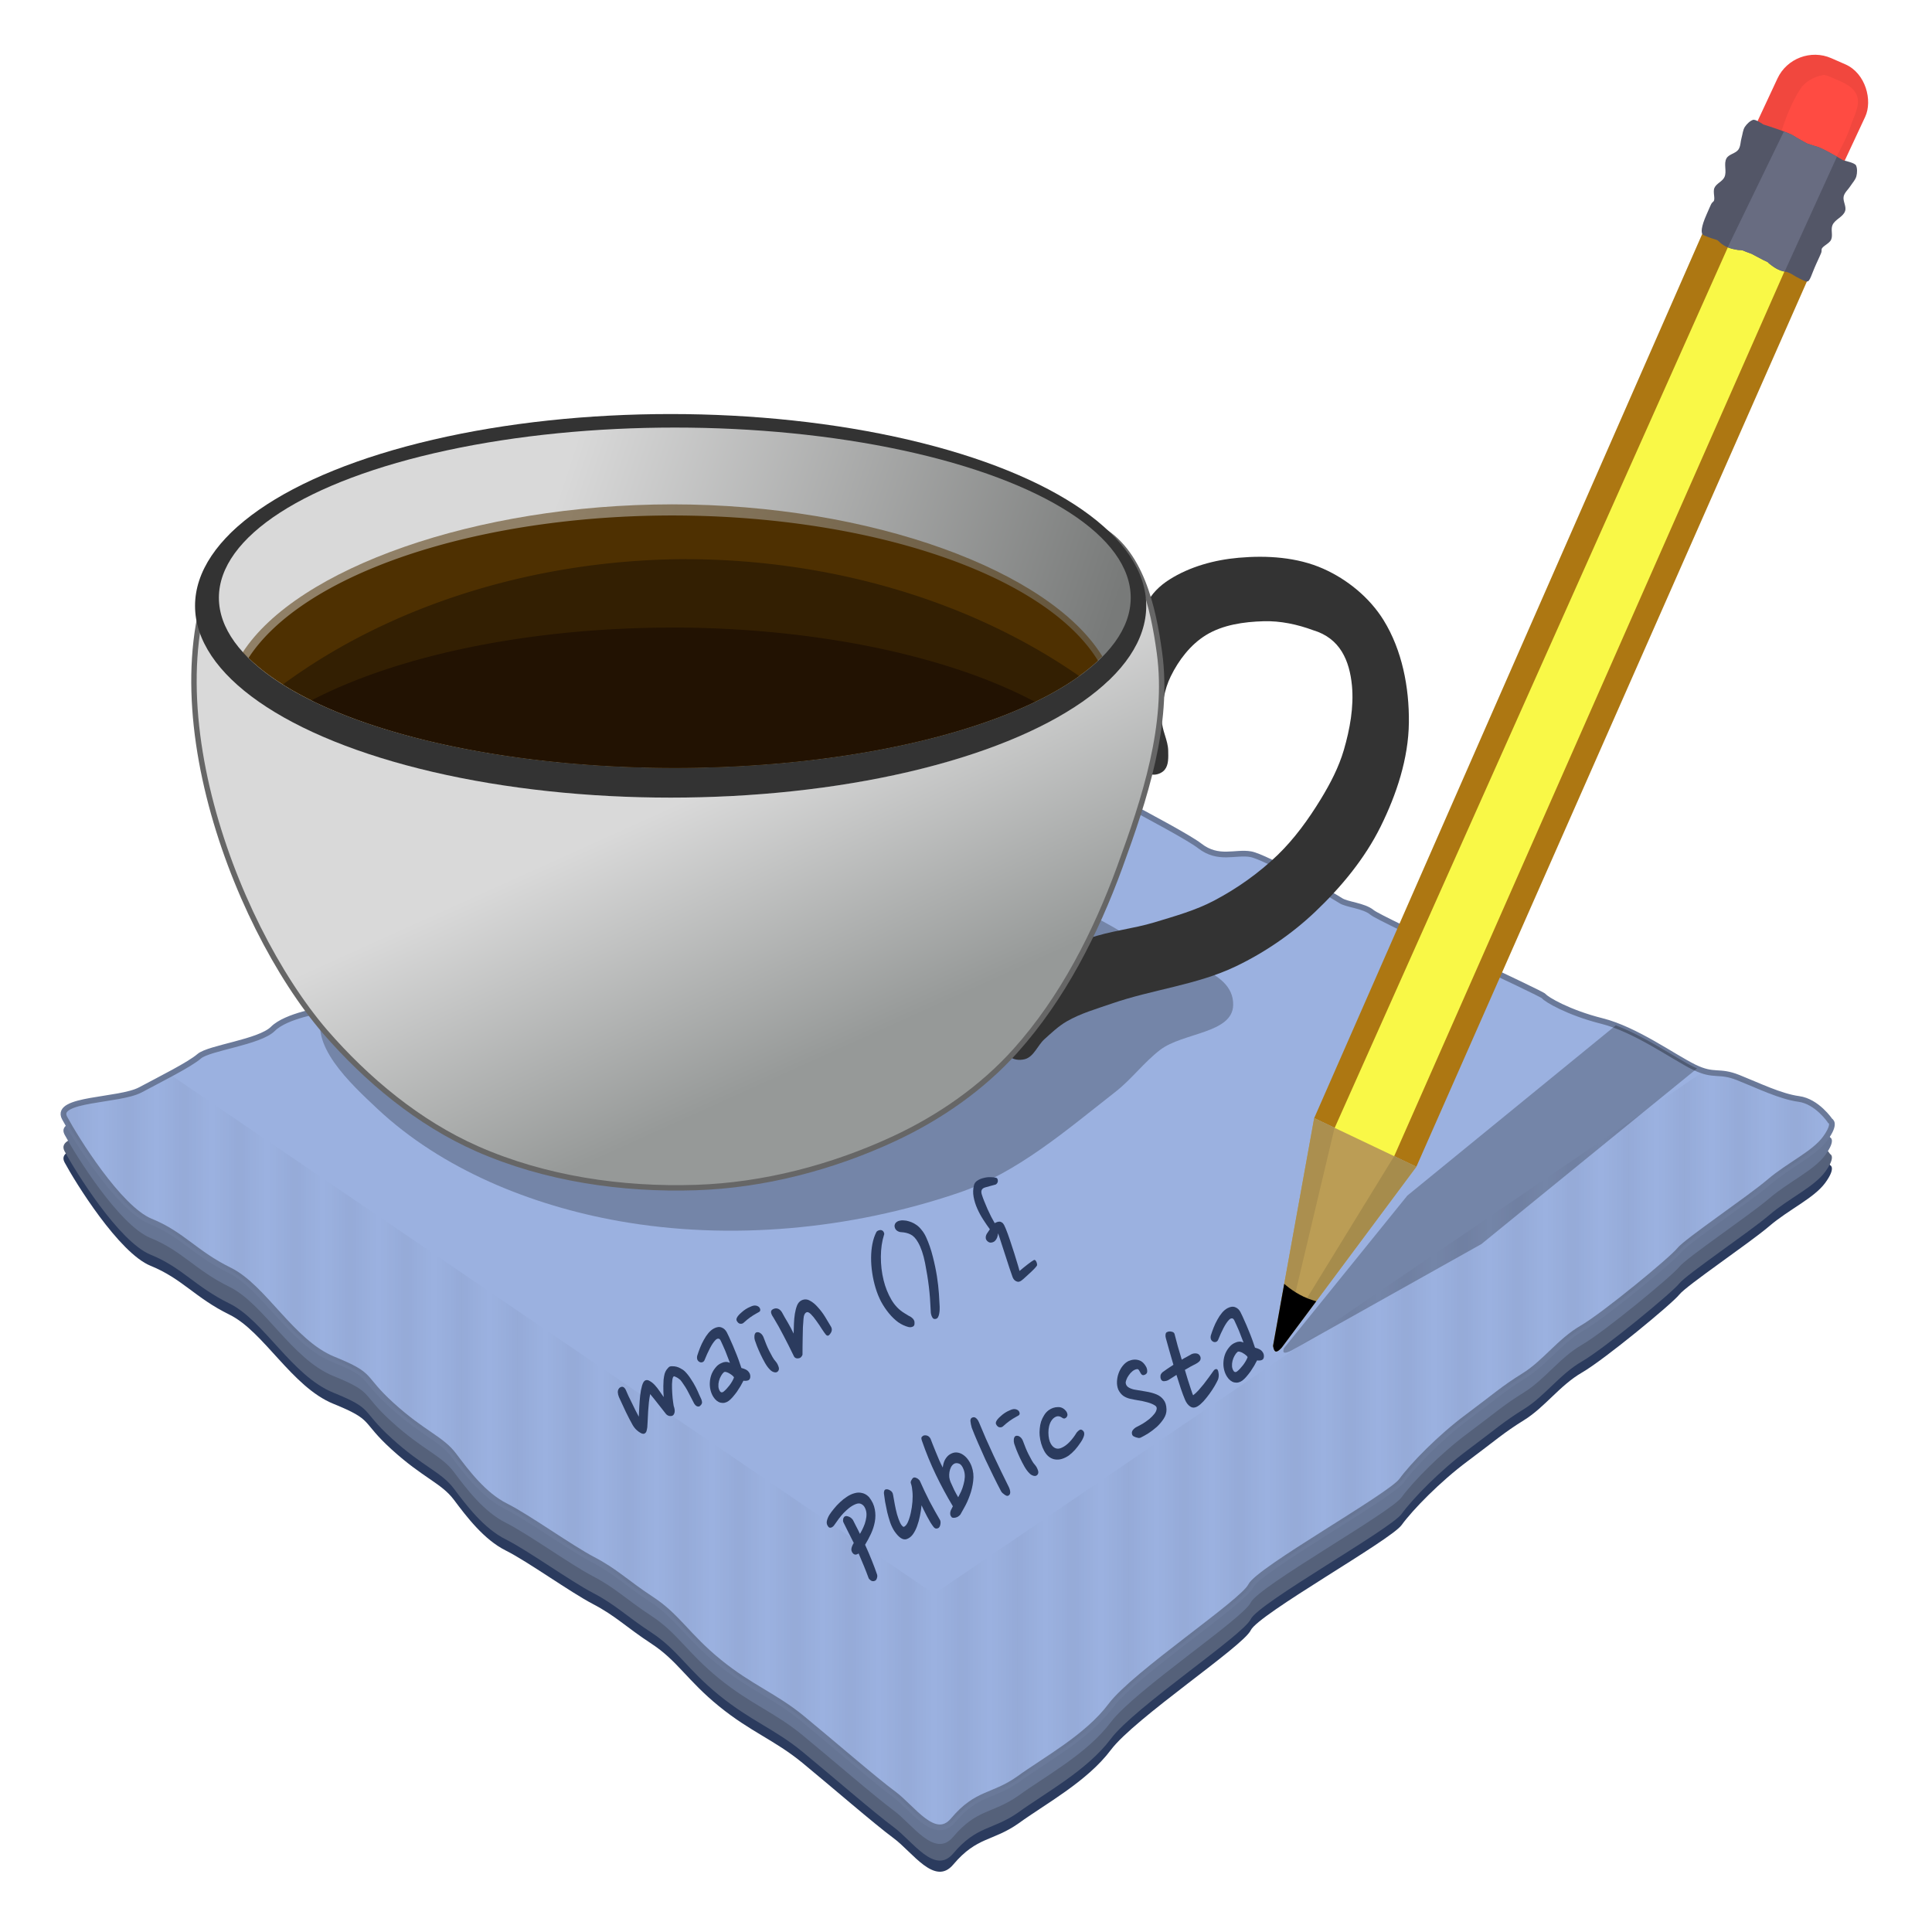 <?xml version="1.0" encoding="UTF-8" standalone="no"?>
<!-- Created with Inkscape (http://www.inkscape.org/) -->

<svg
   xmlns:dc="http://purl.org/dc/elements/1.1/"
   xmlns:cc="http://creativecommons.org/ns#"
   xmlns:rdf="http://www.w3.org/1999/02/22-rdf-syntax-ns#"
   xmlns:svg="http://www.w3.org/2000/svg"
   xmlns="http://www.w3.org/2000/svg"
   xmlns:xlink="http://www.w3.org/1999/xlink"
   xmlns:sodipodi="http://sodipodi.sourceforge.net/DTD/sodipodi-0.dtd"
   xmlns:inkscape="http://www.inkscape.org/namespaces/inkscape"
   width="128"
   height="128"
   viewBox="0 0 33.867 33.867"
   version="1.1"
   id="svg8"
   inkscape:version="0.92.3 (2405546, 2018-03-11)"
   sodipodi:docname="java.svg">
  <defs
     id="defs2">
    <pattern
       inkscape:collect="always"
       xlink:href="#Strips1_1"
       id="pattern903"
       patternTransform="matrix(0.487,0,0,0.487,33.173,255.31)" />
    <pattern
       inkscape:isstock="true"
       inkscape:stockid="Stripes 1:1"
       id="Strips1_1"
       patternTransform="translate(0,0) scale(10,10)"
       height="1"
       width="2"
       patternUnits="userSpaceOnUse"
       inkscape:collect="always">
      <rect
         id="rect1755"
         height="2"
         width="1"
         y="-0.5"
         x="0"
         style="fill:black;stroke:none" />
    </pattern>
    <linearGradient
       id="linearGradient897"
       inkscape:collect="always">
      <stop
         id="stop893"
         offset="0"
         style="stop-color:#d9d9d9;stop-opacity:1" />
      <stop
         id="stop895"
         offset="1"
         style="stop-color:#969998;stop-opacity:1" />
    </linearGradient>
    <linearGradient
       inkscape:collect="always"
       id="linearGradient846">
      <stop
         style="stop-color:#d9d9d9;stop-opacity:1"
         offset="0"
         id="stop842" />
      <stop
         style="stop-color:#787a79;stop-opacity:1"
         offset="1"
         id="stop844" />
    </linearGradient>
    <linearGradient
       inkscape:collect="always"
       xlink:href="#linearGradient897"
       id="linearGradient848"
       x1="-133.269"
       y1="126.925"
       x2="-121.781"
       y2="152.326"
       gradientUnits="userSpaceOnUse"
       gradientTransform="matrix(0.184,0,0,0.184,33.173,255.31)" />
    <linearGradient
       inkscape:collect="always"
       xlink:href="#linearGradient846"
       id="linearGradient856"
       x1="-126.829"
       y1="88.591"
       x2="-75.684"
       y2="105.446"
       gradientUnits="userSpaceOnUse"
       gradientTransform="matrix(0.184,0,0,0.184,33.173,255.31)" />
  </defs>
  <sodipodi:namedview
     id="base"
     pagecolor="#ffffff"
     bordercolor="#666666"
     borderopacity="1.0"
     inkscape:pageopacity="0.0"
     inkscape:pageshadow="2"
     inkscape:zoom="4.7796"
     inkscape:cx="56.184523"
     inkscape:cy="59.827107"
     inkscape:document-units="mm"
     inkscape:current-layer="layer1"
     showgrid="false"
     inkscape:window-width="1600"
     inkscape:window-height="837"
     inkscape:window-x="0"
     inkscape:window-y="30"
     inkscape:window-maximized="1"
     showguides="false"
     units="px" />
  <g
     inkscape:label="Layer 1"
     inkscape:groupmode="layer"
     id="layer1"
     transform="translate(0,-263.133)">
    <g
       id="g953"
       transform="translate(0.001)">
      <path
         style="opacity:1;fill:#2b3b5e;fill-opacity:1;stroke:none;stroke-width:0.252px;stroke-linecap:butt;stroke-linejoin:miter;stroke-opacity:1"
         d="m 5.668,281.615 c 0,0 -0.652,0.098 -0.885,0.332 -0.234,0.234 -1.119,0.332 -1.291,0.48 -0.172,0.148 -0.664,0.393 -1.033,0.59 -0.369,0.197 -1.512,0.148 -1.328,0.492 0.184,0.344 0.952,1.587 1.508,1.813 0.556,0.226 0.779,0.56 1.382,0.856 0.602,0.295 1.094,1.266 1.82,1.562 0.725,0.295 0.467,0.295 1.021,0.799 0.553,0.504 0.873,0.59 1.094,0.885 0.221,0.295 0.526,0.698 0.909,0.889 0.383,0.191 1.13,0.73 1.53,0.939 0.4,0.209 0.574,0.4 1.026,0.696 0.452,0.296 0.626,0.643 1.182,1.095 0.556,0.452 0.974,0.591 1.461,0.991 0.487,0.4 1.269,1.078 1.6,1.322 0.33,0.243 0.721,0.848 1.045,0.462 0.417,-0.495 0.692,-0.403 1.146,-0.723 0.452,-0.33 1.2,-0.73 1.617,-1.287 0.417,-0.556 2.317,-1.814 2.452,-2.097 0.135,-0.283 2.447,-1.574 2.644,-1.844 0.197,-0.271 0.676,-0.762 1.156,-1.119 0.48,-0.357 0.626,-0.495 0.991,-0.721 0.365,-0.226 0.626,-0.609 1.017,-0.835 0.391,-0.226 1.582,-1.209 1.704,-1.365 0.122,-0.157 1.23,-0.903 1.575,-1.198 0.344,-0.295 0.787,-0.492 0.984,-0.762 0.197,-0.271 0.085,-0.309 0.085,-0.309 0,0 -0.226,-0.339 -0.548,-0.383 -0.322,-0.043 -0.713,-0.235 -1.061,-0.374 -0.348,-0.139 -0.417,-0.009 -0.774,-0.183 -0.356,-0.174 -1.026,-0.661 -1.617,-0.809 -0.591,-0.148 -0.982,-0.383 -1.017,-0.435 -0.035,-0.052 -2.864,-1.345 -3.011,-1.468 -0.148,-0.123 -0.443,-0.135 -0.553,-0.209 -0.111,-0.074 -1.303,-0.762 -1.574,-0.812 -0.271,-0.049 -0.566,0.111 -0.898,-0.148 -0.332,-0.258 -2.607,-1.414 -2.607,-1.414 z"
         id="path996"
         inkscape:connector-curvature="0"
         sodipodi:nodetypes="cscscssccccsccccsccccscssssccccscccsccc" />
      <path
         sodipodi:nodetypes="cscscssccccsccccsccccscssssccccscccsccc"
         inkscape:connector-curvature="0"
         id="path994"
         d="m 5.668,281.42 c 0,0 -0.652,0.098 -0.885,0.332 -0.234,0.234 -1.119,0.332 -1.291,0.48 -0.172,0.148 -0.664,0.393 -1.033,0.59 -0.369,0.197 -1.512,0.148 -1.328,0.492 0.184,0.344 0.952,1.587 1.508,1.813 0.556,0.226 0.779,0.56 1.382,0.856 0.602,0.295 1.094,1.266 1.82,1.562 0.725,0.295 0.467,0.295 1.021,0.799 0.553,0.504 0.873,0.59 1.094,0.885 0.221,0.295 0.526,0.698 0.909,0.889 0.383,0.191 1.13,0.73 1.53,0.939 0.4,0.209 0.574,0.4 1.026,0.696 0.452,0.296 0.626,0.643 1.182,1.095 0.556,0.452 0.974,0.591 1.461,0.991 0.487,0.4 1.269,1.078 1.6,1.322 0.33,0.243 0.721,0.848 1.045,0.462 0.417,-0.495 0.692,-0.403 1.146,-0.723 0.452,-0.33 1.2,-0.73 1.617,-1.287 0.417,-0.556 2.317,-1.814 2.452,-2.097 0.135,-0.283 2.447,-1.574 2.644,-1.844 0.197,-0.271 0.676,-0.762 1.156,-1.119 0.48,-0.357 0.626,-0.495 0.991,-0.721 0.365,-0.226 0.626,-0.609 1.017,-0.835 0.391,-0.226 1.582,-1.209 1.704,-1.365 0.122,-0.157 1.23,-0.903 1.575,-1.198 0.344,-0.295 0.787,-0.492 0.984,-0.762 0.197,-0.271 0.085,-0.309 0.085,-0.309 0,0 -0.226,-0.339 -0.548,-0.383 -0.322,-0.043 -0.713,-0.235 -1.061,-0.374 -0.348,-0.139 -0.417,-0.009 -0.774,-0.183 -0.356,-0.174 -1.026,-0.661 -1.617,-0.809 -0.591,-0.148 -0.982,-0.383 -1.017,-0.435 -0.035,-0.052 -2.864,-1.345 -3.011,-1.468 -0.148,-0.123 -0.443,-0.135 -0.553,-0.209 -0.111,-0.074 -1.303,-0.762 -1.574,-0.812 -0.271,-0.049 -0.566,0.111 -0.898,-0.148 -0.332,-0.258 -2.607,-1.414 -2.607,-1.414 z"
         style="opacity:1;fill:#55617a;fill-opacity:1;stroke:none;stroke-width:0.252px;stroke-linecap:butt;stroke-linejoin:miter;stroke-opacity:1" />
      <path
         style="opacity:1;fill:#667594;fill-opacity:1;stroke:none;stroke-width:0.252px;stroke-linecap:butt;stroke-linejoin:miter;stroke-opacity:1"
         d="m 5.668,281.128 c 0,0 -0.652,0.098 -0.885,0.332 -0.234,0.234 -1.119,0.332 -1.291,0.48 -0.172,0.148 -0.664,0.393 -1.033,0.59 -0.369,0.197 -1.512,0.148 -1.328,0.492 0.184,0.344 0.952,1.587 1.508,1.813 0.556,0.226 0.779,0.56 1.382,0.856 0.602,0.295 1.094,1.266 1.82,1.562 0.725,0.295 0.467,0.295 1.021,0.799 0.553,0.504 0.873,0.59 1.094,0.885 0.221,0.295 0.526,0.698 0.909,0.889 0.383,0.191 1.13,0.73 1.53,0.939 0.4,0.209 0.574,0.4 1.026,0.696 0.452,0.296 0.626,0.643 1.182,1.095 0.556,0.452 0.974,0.591 1.461,0.991 0.487,0.4 1.269,1.078 1.6,1.322 0.33,0.243 0.721,0.848 1.045,0.462 0.417,-0.495 0.692,-0.403 1.146,-0.723 0.452,-0.33 1.2,-0.73 1.617,-1.287 0.417,-0.556 2.317,-1.814 2.452,-2.097 0.135,-0.283 2.447,-1.574 2.644,-1.844 0.197,-0.271 0.676,-0.762 1.156,-1.119 0.48,-0.357 0.626,-0.495 0.991,-0.721 0.365,-0.226 0.626,-0.609 1.017,-0.835 0.391,-0.226 1.582,-1.209 1.704,-1.365 0.122,-0.157 1.23,-0.903 1.575,-1.198 0.344,-0.295 0.787,-0.492 0.984,-0.762 0.197,-0.271 0.085,-0.309 0.085,-0.309 0,0 -0.226,-0.339 -0.548,-0.383 -0.322,-0.043 -0.713,-0.235 -1.061,-0.374 -0.348,-0.139 -0.417,-0.009 -0.774,-0.183 -0.356,-0.174 -1.026,-0.661 -1.617,-0.809 -0.591,-0.148 -0.982,-0.383 -1.017,-0.435 -0.035,-0.052 -2.864,-1.345 -3.011,-1.468 -0.148,-0.123 -0.443,-0.135 -0.553,-0.209 -0.111,-0.074 -1.303,-0.762 -1.574,-0.812 -0.271,-0.049 -0.566,0.111 -0.898,-0.148 -0.332,-0.258 -2.607,-1.414 -2.607,-1.414 z"
         id="path992"
         inkscape:connector-curvature="0"
         sodipodi:nodetypes="cscscssccccsccccsccccscssssccccscccsccc" />
      <rect
         transform="matrix(0.916,0.401,-0.423,0.906,0,0)"
         ry="0.704"
         y="229.202"
         x="140.183"
         height="3.462"
         width="1.678"
         id="rect887"
         style="opacity:1;fill:#f1473e;fill-opacity:1;stroke:none;stroke-width:0.812;stroke-miterlimit:4;stroke-dasharray:none;stroke-opacity:1" />
      <path
         sodipodi:nodetypes="assaaaaaaa"
         inkscape:connector-curvature="0"
         id="rect888"
         d="m 31.948,264.451 c -0.155,0.026 -0.315,0.119 -0.398,0.252 -0.143,0.23 -0.261,0.514 -0.334,0.776 -0.065,0.235 0.004,0.536 0.174,0.711 0.127,0.131 0.359,0.215 0.529,0.147 0.155,-0.062 0.179,-0.282 0.257,-0.429 0.097,-0.183 0.198,-0.366 0.262,-0.562 0.058,-0.176 0.179,-0.374 0.109,-0.546 -0.071,-0.175 -0.295,-0.243 -0.467,-0.32 -0.041,-0.018 -0.087,-0.038 -0.131,-0.031 z"
         style="opacity:1;fill:#ff4b42;fill-opacity:1;stroke:none;stroke-width:0.812;stroke-miterlimit:4;stroke-dasharray:none;stroke-opacity:1" />
      <path
         sodipodi:nodetypes="cscscssccccsccccsccccscssssccccscccsccc"
         inkscape:connector-curvature="0"
         id="path841"
         d="m 5.668,280.836 c 0,0 -0.652,0.098 -0.885,0.332 -0.234,0.234 -1.119,0.332 -1.291,0.48 -0.172,0.148 -0.664,0.393 -1.033,0.59 -0.369,0.197 -1.512,0.148 -1.328,0.492 0.184,0.344 0.952,1.587 1.508,1.813 0.556,0.226 0.779,0.56 1.382,0.856 0.602,0.295 1.094,1.266 1.82,1.562 0.725,0.295 0.467,0.295 1.021,0.799 0.553,0.504 0.873,0.59 1.094,0.885 0.221,0.295 0.526,0.698 0.909,0.889 0.383,0.191 1.13,0.73 1.53,0.939 0.4,0.209 0.574,0.4 1.026,0.696 0.452,0.296 0.626,0.643 1.182,1.096 0.556,0.452 0.974,0.591 1.461,0.991 0.487,0.4 1.269,1.078 1.6,1.322 0.33,0.243 0.721,0.848 1.045,0.462 0.417,-0.495 0.692,-0.403 1.146,-0.723 0.452,-0.33 1.2,-0.73 1.617,-1.287 0.417,-0.556 2.317,-1.814 2.452,-2.097 0.135,-0.283 2.447,-1.574 2.644,-1.844 0.197,-0.271 0.676,-0.762 1.156,-1.119 0.48,-0.357 0.626,-0.495 0.991,-0.721 0.365,-0.226 0.626,-0.609 1.017,-0.835 0.391,-0.226 1.582,-1.209 1.704,-1.365 0.122,-0.157 1.23,-0.903 1.575,-1.198 0.344,-0.295 0.787,-0.492 0.984,-0.762 0.197,-0.271 0.085,-0.309 0.085,-0.309 0,0 -0.226,-0.339 -0.548,-0.383 -0.322,-0.043 -0.713,-0.235 -1.061,-0.374 -0.348,-0.139 -0.417,-0.009 -0.774,-0.183 -0.356,-0.174 -1.026,-0.661 -1.617,-0.809 -0.591,-0.148 -0.982,-0.383 -1.017,-0.435 -0.035,-0.052 -2.864,-1.345 -3.011,-1.468 -0.148,-0.123 -0.443,-0.135 -0.553,-0.209 -0.111,-0.074 -1.303,-0.762 -1.574,-0.812 -0.271,-0.049 -0.566,0.111 -0.898,-0.148 -0.332,-0.258 -2.607,-1.414 -2.607,-1.414 z"
         style="fill:#9bb1e0;fill-opacity:1;stroke:#6a7999;stroke-width:0.1;stroke-linecap:butt;stroke-linejoin:miter;stroke-miterlimit:4;stroke-dasharray:none;stroke-opacity:1" />
      <path
         inkscape:connector-curvature="0"
         id="path1002"
         d="m 29.872,281.908 -13.498,9.165 -13.402,-9.109 c -0.171,0.092 -0.353,0.187 -0.514,0.273 -0.369,0.197 -1.512,0.148 -1.328,0.492 0.184,0.344 0.952,1.587 1.508,1.813 0.556,0.226 0.779,0.56 1.382,0.856 0.602,0.295 1.094,1.266 1.82,1.562 0.725,0.295 0.467,0.295 1.021,0.799 0.553,0.504 0.873,0.59 1.094,0.885 0.221,0.295 0.526,0.698 0.909,0.889 0.383,0.191 1.13,0.73 1.53,0.939 0.4,0.209 0.574,0.4 1.026,0.696 0.452,0.296 0.626,0.643 1.182,1.096 0.556,0.452 0.974,0.591 1.461,0.991 0.487,0.4 1.269,1.078 1.6,1.322 0.33,0.243 0.721,0.848 1.045,0.462 0.417,-0.495 0.692,-0.403 1.146,-0.723 0.452,-0.33 1.2,-0.73 1.617,-1.287 0.417,-0.556 2.316,-1.814 2.452,-2.097 0.135,-0.283 2.447,-1.574 2.644,-1.844 0.197,-0.271 0.676,-0.762 1.156,-1.119 0.48,-0.357 0.626,-0.495 0.991,-0.721 0.365,-0.226 0.626,-0.609 1.017,-0.835 0.391,-0.226 1.582,-1.208 1.704,-1.365 0.122,-0.157 1.23,-0.903 1.574,-1.198 0.344,-0.295 0.787,-0.492 0.984,-0.762 0.197,-0.271 0.085,-0.309 0.085,-0.309 0,0 -0.226,-0.339 -0.548,-0.383 -0.322,-0.043 -0.713,-0.235 -1.061,-0.374 -0.281,-0.113 -0.381,-0.049 -0.597,-0.112 z"
         style="opacity:0.04;fill:url(#pattern903);fill-opacity:1;stroke:none;stroke-width:0.252px;stroke-linecap:butt;stroke-linejoin:miter;stroke-opacity:1" />
      <path
         sodipodi:nodetypes="aaaaaaaaaaa"
         inkscape:connector-curvature="0"
         id="path901"
         d="m 5.668,280.836 c -0.275,0.598 0.466,1.283 0.947,1.734 1.134,1.063 2.699,1.694 4.23,1.967 1.96,0.349 4.066,0.147 5.951,-0.492 1.034,-0.35 1.894,-1.099 2.754,-1.771 0.284,-0.221 0.501,-0.519 0.787,-0.738 0.398,-0.304 1.27,-0.287 1.279,-0.787 0.012,-0.65 -1.058,-0.76 -1.623,-1.082 -0.427,-0.243 -0.847,-0.541 -1.328,-0.639 -1.849,-0.38 -3.784,0.008 -5.656,0.246 -2.482,0.316 -6.296,-0.712 -7.341,1.562 z"
         style="opacity:0.25;fill:#000000;fill-opacity:1;stroke:none;stroke-width:0.252px;stroke-linecap:butt;stroke-linejoin:miter;stroke-opacity:1" />
      <path
         sodipodi:nodetypes="aaaaaaaaaaaaaaaaaaaaaaaccaaaaaaaaa"
         inkscape:connector-curvature="0"
         id="path839"
         d="m 17.689,281.629 c 0.043,0.086 0.186,0.096 0.278,0.07 0.156,-0.044 0.219,-0.239 0.339,-0.348 0.124,-0.112 0.247,-0.229 0.391,-0.313 0.245,-0.142 0.523,-0.22 0.791,-0.313 0.715,-0.248 1.491,-0.325 2.174,-0.652 0.507,-0.243 0.983,-0.569 1.391,-0.956 0.456,-0.433 0.869,-0.932 1.148,-1.495 0.279,-0.564 0.488,-1.193 0.495,-1.823 0.007,-0.616 -0.119,-1.27 -0.443,-1.794 -0.244,-0.395 -0.636,-0.716 -1.061,-0.904 -0.454,-0.201 -0.983,-0.235 -1.478,-0.191 -0.424,0.037 -0.858,0.155 -1.217,0.383 -0.166,0.106 -0.323,0.253 -0.4,0.435 -0.231,0.545 -0.067,1.183 -0.104,1.774 -0.022,0.348 -0.232,0.735 -0.07,1.043 0.051,0.097 0.175,0.16 0.284,0.167 0.075,0.006 0.162,-0.028 0.209,-0.086 0.071,-0.087 0.063,-0.219 0.061,-0.332 -0.002,-0.184 -0.111,-0.357 -0.112,-0.541 -2.2e-4,-0.26 0.042,-0.531 0.157,-0.765 0.139,-0.284 0.347,-0.556 0.617,-0.722 0.295,-0.181 0.663,-0.233 1.009,-0.243 0.294,-0.009 0.593,0.055 0.869,0.157 0.474,0.141 0.638,0.531 0.681,0.971 0.035,0.376 -0.036,0.762 -0.141,1.125 -0.089,0.306 -0.24,0.595 -0.406,0.867 -0.215,0.352 -0.46,0.691 -0.756,0.978 -0.329,0.317 -0.709,0.586 -1.113,0.799 -0.328,0.173 -0.69,0.273 -1.045,0.381 -0.38,0.115 -0.782,0.15 -1.156,0.283 -0.171,0.061 -0.36,0.109 -0.492,0.234 -0.283,0.266 -0.395,0.671 -0.566,1.021 -0.126,0.258 -0.465,0.536 -0.336,0.794 z"
         style="fill:#333333;fill-opacity:1;stroke:none;stroke-width:0.252px;stroke-linecap:butt;stroke-linejoin:miter;stroke-opacity:1" />
      <path
         style="opacity:1;fill:#ad7712;fill-opacity:1;stroke:none;stroke-width:0.252px;stroke-linecap:butt;stroke-linejoin:miter;stroke-opacity:1"
         d="m 23.036,282.733 6.99,-15.927 1.748,1.032 -6.947,15.748 z"
         id="path851"
         inkscape:connector-curvature="0"
         sodipodi:nodetypes="ccccc" />
      <path
         sodipodi:nodetypes="ccccc"
         inkscape:connector-curvature="0"
         id="path849"
         d="m 23.281,283.16 7.236,-16.206 0.954,0.503 -7.176,16.268 z"
         style="opacity:1;fill:#f9f847;fill-opacity:1;stroke:none;stroke-width:0.252px;stroke-linecap:butt;stroke-linejoin:miter;stroke-opacity:1" />
      <path
         sodipodi:nodetypes="ccaaaaaassc"
         inkscape:connector-curvature="0"
         id="path837"
         d="m 4.064,272.526 c -1.603,2.483 -0.009,6.781 1.635,8.694 0.734,0.845 1.637,1.597 2.662,2.05 1.19,0.525 2.542,0.723 3.842,0.68 1.187,-0.039 2.383,-0.353 3.46,-0.852 0.798,-0.37 1.552,-0.892 2.139,-1.548 0.823,-0.919 1.403,-2.059 1.826,-3.217 0.436,-1.196 0.868,-2.494 0.696,-3.756 -0.11,-0.805 -0.327,-1.797 -1.069,-2.191 -2.69,-1.427 -4.227,0.562 -7.495,0.78 -2.218,0.148 -6.214,-2.127 -7.694,-0.641 z"
         style="fill:url(#linearGradient848);fill-opacity:1;stroke:#666666;stroke-width:0.095;stroke-linecap:butt;stroke-linejoin:miter;stroke-miterlimit:4;stroke-dasharray:none;stroke-opacity:1" />
      <path
         inkscape:connector-curvature="0"
         id="ellipse857"
         d="m 11.782,272.169 a 7.744,3.457 0 0 0 -7.646,2.938 8.337,3.362 0 0 0 0.369,0.297 8.337,3.362 0 0 0 0.011,0.008 8.337,3.362 0 0 0 0.428,0.273 8.337,3.362 0 0 0 0.027,0.015 8.337,3.362 0 0 0 0.477,0.246 8.337,3.362 0 0 0 0.05,0.023 8.337,3.362 0 0 0 0.516,0.217 8.337,3.362 0 0 0 0.075,0.028 8.337,3.362 0 0 0 0.545,0.187 8.337,3.362 0 0 0 0.108,0.033 8.337,3.362 0 0 0 0.559,0.156 8.337,3.362 0 0 0 0.149,0.037 8.337,3.362 0 0 0 0.56,0.125 8.337,3.362 0 0 0 0.195,0.038 8.337,3.362 0 0 0 0.549,0.095 8.337,3.362 0 0 0 0.245,0.036 8.337,3.362 0 0 0 0.527,0.067 8.337,3.362 0 0 0 0.297,0.031 8.337,3.362 0 0 0 0.495,0.042 8.337,3.362 0 0 0 0.349,0.021 8.337,3.362 0 0 0 0.458,0.02 8.337,3.362 0 0 0 0.631,0.013 8.337,3.362 0 0 0 0.71,-0.014 8.337,3.362 0 0 0 0.413,-0.02 8.337,3.362 0 0 0 0.415,-0.025 8.337,3.362 0 0 0 0.398,-0.036 8.337,3.362 0 0 0 0.415,-0.043 8.337,3.362 0 0 0 0.379,-0.051 8.337,3.362 0 0 0 0.41,-0.06 8.337,3.362 0 0 0 0.356,-0.064 8.337,3.362 0 0 0 0.402,-0.078 8.337,3.362 0 0 0 0.331,-0.077 8.337,3.362 0 0 0 0.385,-0.095 8.337,3.362 0 0 0 0.309,-0.089 8.337,3.362 0 0 0 0.362,-0.111 8.337,3.362 0 0 0 0.282,-0.1 8.337,3.362 0 0 0 0.336,-0.126 8.337,3.362 0 0 0 0.252,-0.109 8.337,3.362 0 0 0 0.307,-0.141 8.337,3.362 0 0 0 0.219,-0.116 8.337,3.362 0 0 0 0.275,-0.155 8.337,3.362 0 0 0 0.188,-0.124 8.337,3.362 0 0 0 0.235,-0.165 8.337,3.362 0 0 0 0.289,-0.242 8.337,3.362 0 0 0 0.002,-0.002 7.744,3.457 0 0 0 -7.64,-2.903 z"
         style="opacity:1;fill:#f1f1f1;fill-opacity:1;stroke:none;stroke-width:1.026;stroke-miterlimit:4;stroke-dasharray:none;stroke-opacity:1" />
      <ellipse
         style="opacity:1;fill:#333333;fill-opacity:1;stroke:none;stroke-width:0.095;stroke-miterlimit:4;stroke-dasharray:none;stroke-opacity:1"
         id="ellipse828"
         cx="11.755"
         cy="273.753"
         rx="8.337"
         ry="3.362" />
      <ellipse
         ry="2.983"
         rx="7.992"
         cy="273.611"
         cx="11.828"
         id="path826"
         style="opacity:1;fill:url(#linearGradient856);fill-opacity:1;stroke:none;stroke-width:0.946;stroke-miterlimit:4;stroke-dasharray:none;stroke-opacity:1" />
      <path
         sodipodi:nodetypes="ccccc"
         inkscape:connector-curvature="0"
         style="opacity:0.526;fill:#4e3001;fill-opacity:1;stroke:none;stroke-width:0.946;stroke-miterlimit:4;stroke-dasharray:none;stroke-opacity:1"
         d="m 11.782,271.974 c -3.444,0.003 -6.574,1.12 -7.53,2.597 1.175,1.159 4.254,1.827 7.576,1.827 3.27,-9.5e-4 6.285,-0.626 7.495,-1.759 -0.92,-1.502 -4.053,-2.664 -7.541,-2.665 z"
         id="path858" />
      <path
         sodipodi:nodetypes="ccccac"
         inkscape:connector-curvature="0"
         id="path845"
         d="m 22.314,286.724 0.722,-3.991 1.791,0.852 -2.356,3.165 c 0,0 -0.069,0.086 -0.111,0.073 -0.035,-0.01 -0.045,-0.1 -0.045,-0.1 z"
         style="opacity:1;fill:#bb9d55;fill-opacity:1;stroke:none;stroke-width:0.252px;stroke-linecap:butt;stroke-linejoin:miter;stroke-opacity:1" />
      <path
         inkscape:connector-curvature="0"
         id="path2869"
         d="m 24.438,283.4 -1.715,2.793 0.093,0.093 2.011,-2.701 z"
         style="opacity:1;fill:#a68c4c;fill-opacity:1;stroke:none;stroke-width:0.252px;stroke-linecap:butt;stroke-linejoin:miter;stroke-opacity:1" />
      <path
         inkscape:connector-curvature="0"
         id="path2860"
         d="m 23.036,282.733 -0.598,3.31 0.216,-0.023 0.739,-3.117 z"
         style="opacity:1;fill:#ab8f4f;fill-opacity:1;stroke:none;stroke-width:0.252px;stroke-linecap:butt;stroke-linejoin:miter;stroke-opacity:1" />
      <path
         inkscape:connector-curvature="0"
         id="ellipse871"
         d="m 11.782,272.169 a 7.744,3.457 0 0 0 -7.426,2.497 7.992,2.983 0 0 0 7.472,1.927 7.992,2.983 0 0 0 7.418,-1.879 7.744,3.457 0 0 0 -7.464,-2.545 z"
         style="opacity:1;fill:#4e3001;fill-opacity:1;stroke:none;stroke-width:0.946;stroke-miterlimit:4;stroke-dasharray:none;stroke-opacity:1" />
      <path
         inkscape:connector-curvature="0"
         id="path905"
         d="m 12.033,272.934 a 10.313,7.943 0 0 0 -7.072,2.195 7.992,2.983 0 0 0 6.867,1.465 7.992,2.983 0 0 0 7.087,-1.611 10.313,7.943 0 0 0 -6.882,-2.048 z"
         style="opacity:1;fill:#331f02;fill-opacity:1;stroke:none;stroke-width:0.946;stroke-miterlimit:4;stroke-dasharray:none;stroke-opacity:1" />
      <path
         inkscape:connector-curvature="0"
         id="path876"
         d="m 22.511,285.638 -0.196,1.086 c 0,0 0.01,0.089 0.045,0.1 0.043,0.012 0.111,-0.073 0.111,-0.073 l 0.601,-0.807 -0.062,-0.019 c -0.227,-0.07 -0.405,-0.204 -0.499,-0.287 z"
         style="opacity:1;fill:#000000;stroke:none;stroke-width:0.252px;stroke-linecap:butt;stroke-linejoin:miter;stroke-opacity:1" />
      <path
         inkscape:connector-curvature="0"
         id="path898"
         d="m 11.77,274.134 a 8.16,3.457 0 0 0 -6.309,1.275 7.992,2.983 0 0 0 6.366,1.184 7.992,2.983 0 0 0 6.311,-1.159 8.16,3.457 0 0 0 -6.369,-1.301 z"
         style="opacity:1;fill:#221202;fill-opacity:1;stroke:none;stroke-width:0.946;stroke-miterlimit:4;stroke-dasharray:none;stroke-opacity:1" />
      <g
         id="text912"
         style="font-style:normal;font-weight:normal;font-size:14.353px;line-height:1.25;font-family:sans-serif;letter-spacing:0px;word-spacing:0px;fill:#2b3b5e;fill-opacity:1;stroke:none;stroke-width:1.369"
         transform="matrix(0.156,-0.076,0.067,0.185,33.173,255.31)"
         aria-label="main () {     public sta  ">
        <path
           inkscape:connector-curvature="0"
           id="path938"
           style="font-style:normal;font-variant:normal;font-weight:normal;font-stretch:normal;font-family:'Nanum Pen Script';-inkscape-font-specification:'Nanum Pen Script';fill:#2b3b5e;fill-opacity:1;stroke-width:1.369"
           d="m -184.505,98.203 q 0.014,0.23 0.043,0.574 0.043,0.33 0.086,0.703 0.043,0.359 0.086,0.718 0.057,0.359 0.1,0.66 0.158,-0.316 0.388,-0.775 0.23,-0.459 0.474,-0.876 0.258,-0.431 0.517,-0.718 0.273,-0.301 0.488,-0.301 0.23,0 0.416,0.23 0.201,0.215 0.344,0.531 0.144,0.316 0.244,0.675 0.115,0.359 0.187,0.632 0.057,-0.187 0.144,-0.416 0.1,-0.244 0.201,-0.488 0.115,-0.258 0.244,-0.502 0.144,-0.244 0.301,-0.431 0.187,-0.201 0.402,-0.287 0.215,-0.1 0.316,-0.1 0.129,0 0.301,0.086 0.187,0.072 0.373,0.201 0.187,0.129 0.344,0.316 0.172,0.172 0.273,0.359 0.201,0.388 0.316,0.847 0.129,0.459 0.187,0.876 0.057,0.416 0.072,0.746 0.029,0.316 0.043,0.445 0,0.187 -0.043,0.287 -0.043,0.086 -0.158,0.144 -0.158,0.072 -0.273,0.057 -0.115,-0.029 -0.187,-0.1 -0.072,-0.072 -0.115,-0.158 -0.043,-0.1 -0.057,-0.172 -0.043,-0.33 -0.1,-0.675 -0.043,-0.344 -0.1,-0.66 -0.057,-0.33 -0.144,-0.603 -0.072,-0.287 -0.158,-0.502 -0.029,-0.057 -0.1,-0.144 -0.057,-0.1 -0.144,-0.187 -0.072,-0.086 -0.144,-0.144 -0.072,-0.057 -0.1,-0.072 -0.144,0 -0.301,0.273 -0.158,0.258 -0.301,0.632 -0.144,0.373 -0.273,0.789 -0.115,0.402 -0.172,0.689 0,0.373 -0.144,0.56 -0.144,0.172 -0.301,0.172 -0.158,0 -0.344,-0.115 -0.172,-0.129 -0.23,-0.287 -0.086,-0.23 -0.187,-0.517 -0.1,-0.287 -0.215,-0.588 -0.1,-0.301 -0.215,-0.588 -0.1,-0.287 -0.201,-0.517 -0.201,0.273 -0.402,0.603 -0.187,0.33 -0.373,0.675 -0.172,0.344 -0.344,0.689 -0.158,0.33 -0.301,0.588 -0.1,0.158 -0.215,0.287 -0.115,0.115 -0.273,0.115 -0.115,0 -0.244,-0.1 -0.129,-0.115 -0.244,-0.273 -0.115,-0.158 -0.215,-0.359 -0.086,-0.201 -0.129,-0.402 -0.115,-0.617 -0.201,-1.349 -0.072,-0.746 -0.144,-1.45 -0.014,-0.244 0.057,-0.445 0.086,-0.215 0.316,-0.287 0.244,-0.043 0.373,0.072 0.129,0.115 0.158,0.359 z" />
        <path
           inkscape:connector-curvature="0"
           id="path940"
           style="font-style:normal;font-variant:normal;font-weight:normal;font-stretch:normal;font-family:'Nanum Pen Script';-inkscape-font-specification:'Nanum Pen Script';fill:#2b3b5e;fill-opacity:1;stroke-width:1.369"
           d="m -172.863,97.528 q 0.057,0.402 0.086,0.861 0.043,0.445 0.057,0.904 0.029,0.459 0.029,0.89 0,0.431 -0.014,0.775 0.459,0.316 0.545,0.56 0.1,0.244 0.029,0.431 -0.086,0.258 -0.316,0.273 -0.215,0 -0.502,-0.158 -0.201,0.144 -0.459,0.316 -0.258,0.158 -0.545,0.316 -0.287,0.144 -0.574,0.258 -0.287,0.115 -0.531,0.158 -0.459,0.072 -0.832,-0.172 -0.359,-0.244 -0.488,-0.732 -0.086,-0.33 -0.043,-0.675 0.043,-0.359 0.215,-0.675 0.172,-0.33 0.459,-0.588 0.301,-0.258 0.703,-0.402 0.1,-0.043 0.273,-0.072 0.187,-0.029 0.373,-0.014 0.201,0 0.402,0.072 0.201,0.072 0.373,0.244 0,-0.244 -0.014,-0.531 0,-0.301 -0.014,-0.603 -0.014,-0.301 -0.043,-0.56 -0.014,-0.273 -0.043,-0.459 -0.029,-0.215 -0.172,-0.258 -0.129,-0.057 -0.33,0.014 -0.344,0.115 -0.804,0.445 -0.459,0.33 -0.876,0.703 -0.129,0.129 -0.301,0.115 -0.158,-0.014 -0.273,-0.129 -0.115,-0.115 -0.129,-0.258 -0.014,-0.158 0.115,-0.33 0.244,-0.258 0.545,-0.531 0.301,-0.273 0.632,-0.488 0.33,-0.23 0.675,-0.373 0.344,-0.144 0.689,-0.158 0.502,-0.014 0.775,0.23 0.273,0.23 0.33,0.603 z m -1.665,3.086 q -0.187,0.043 -0.402,0.187 -0.201,0.129 -0.373,0.33 -0.158,0.187 -0.244,0.431 -0.072,0.23 0,0.459 0.029,0.086 0.115,0.129 0.1,0.043 0.215,0.014 0.344,-0.072 0.775,-0.273 0.445,-0.215 0.703,-0.459 0,-0.086 -0.086,-0.215 -0.086,-0.144 -0.201,-0.273 -0.115,-0.144 -0.258,-0.244 -0.129,-0.1 -0.244,-0.086 z" />
        <path
           inkscape:connector-curvature="0"
           id="path942"
           style="font-style:normal;font-variant:normal;font-weight:normal;font-stretch:normal;font-family:'Nanum Pen Script';-inkscape-font-specification:'Nanum Pen Script';fill:#2b3b5e;fill-opacity:1;stroke-width:1.369"
           d="m -168.881,96.983 q -0.029,0.144 -0.201,0.158 -0.172,0.014 -0.287,0.014 -0.359,0.014 -0.746,0.072 -0.373,0.057 -0.789,0.172 -0.172,0.057 -0.373,-0.043 -0.201,-0.1 -0.244,-0.402 0,-0.115 0.086,-0.187 0.086,-0.072 0.201,-0.129 0.187,-0.086 0.445,-0.144 0.258,-0.072 0.517,-0.1 0.273,-0.029 0.517,-0.014 0.244,0 0.402,0.043 0.23,0.072 0.359,0.215 0.144,0.144 0.115,0.344 z m -0.33,4.78 q 0.1,0.23 0.1,0.502 0.014,0.258 -0.144,0.359 -0.201,0.129 -0.431,-0.014 -0.23,-0.144 -0.344,-0.388 -0.158,-0.301 -0.244,-0.732 -0.086,-0.445 -0.129,-0.876 -0.043,-0.431 -0.057,-0.804 0,-0.373 0,-0.56 0.014,-0.201 0.115,-0.373 0.1,-0.172 0.258,-0.201 0.258,0.014 0.416,0.244 0.158,0.215 0.144,0.545 0,0.258 0.014,0.574 0.014,0.316 0.057,0.632 0.043,0.316 0.1,0.617 0.057,0.287 0.144,0.474 z" />
        <path
           inkscape:connector-curvature="0"
           id="path944"
           style="font-style:normal;font-variant:normal;font-weight:normal;font-stretch:normal;font-family:'Nanum Pen Script';-inkscape-font-specification:'Nanum Pen Script';fill:#2b3b5e;fill-opacity:1;stroke-width:1.369"
           d="m -166.898,98.102 q 0.043,0.215 0.086,0.488 0.057,0.258 0.115,0.545 0.057,0.273 0.1,0.56 0.043,0.287 0.072,0.545 0.172,-0.373 0.373,-0.789 0.201,-0.416 0.431,-0.761 0.244,-0.359 0.502,-0.588 0.273,-0.23 0.588,-0.23 0.474,0 0.789,0.344 0.33,0.344 0.545,0.861 0.23,0.502 0.359,1.062 0.129,0.56 0.215,0.99 0.086,0.388 -0.344,0.574 -0.201,0.1 -0.301,0.029 -0.1,-0.072 -0.115,-0.144 -0.072,-0.172 -0.187,-0.603 -0.1,-0.431 -0.244,-0.876 -0.129,-0.445 -0.301,-0.775 -0.172,-0.33 -0.388,-0.301 -0.258,0.014 -0.459,0.388 -0.172,0.301 -0.359,0.675 -0.172,0.359 -0.344,0.746 -0.172,0.373 -0.344,0.761 -0.158,0.373 -0.301,0.689 -0.1,0.1 -0.258,0.144 -0.144,0.029 -0.301,-0.029 -0.144,-0.043 -0.23,-0.144 -0.086,-0.1 -0.086,-0.201 -0.129,-1.12 -0.273,-2.038 -0.129,-0.919 -0.344,-1.88 -0.1,-0.33 -0.043,-0.517 0.072,-0.201 0.431,-0.158 0.502,0.086 0.617,0.632 z" />
        <path
           inkscape:connector-curvature="0"
           id="path946"
           style="font-style:normal;font-variant:normal;font-weight:normal;font-stretch:normal;font-family:'Nanum Pen Script';-inkscape-font-specification:'Nanum Pen Script';fill:#2b3b5e;fill-opacity:1;stroke-width:1.369"
           d="m -154.466,95.82 q -0.632,0.66 -1.062,1.636 -0.431,0.976 -0.56,2.024 -0.115,0.947 0.072,1.866 0.187,0.904 0.789,1.608 0.158,0.201 0.301,0.359 0.158,0.144 0.244,0.287 0.1,0.144 0.115,0.301 0.014,0.144 -0.086,0.316 -0.057,0.1 -0.158,0.129 -0.086,0.014 -0.187,0 -0.1,-0.014 -0.201,-0.057 -0.086,-0.043 -0.129,-0.072 -0.459,-0.316 -0.818,-0.789 -0.344,-0.488 -0.574,-1.077 -0.23,-0.588 -0.344,-1.234 -0.1,-0.66 -0.057,-1.335 0.043,-0.689 0.201,-1.349 0.158,-0.675 0.416,-1.263 0.258,-0.588 0.603,-1.062 0.359,-0.488 0.775,-0.789 0.086,-0.072 0.273,-0.057 0.187,0.014 0.301,0.1 0.129,0.1 0.144,0.258 0.014,0.144 -0.057,0.201 z" />
        <path
           inkscape:connector-curvature="0"
           id="path948"
           style="font-style:normal;font-variant:normal;font-weight:normal;font-stretch:normal;font-family:'Nanum Pen Script';-inkscape-font-specification:'Nanum Pen Script';fill:#2b3b5e;fill-opacity:1;stroke-width:1.369"
           d="m -150.54,97.643 q 0.086,0.919 -0.029,1.852 -0.1,0.919 -0.287,1.751 -0.187,0.818 -0.416,1.493 -0.23,0.66 -0.373,1.062 -0.029,0.072 -0.1,0.23 -0.072,0.158 -0.187,0.316 -0.1,0.144 -0.244,0.244 -0.144,0.086 -0.316,0.029 -0.144,-0.043 -0.201,-0.158 -0.043,-0.115 -0.043,-0.244 0,-0.129 0.029,-0.258 0.043,-0.144 0.086,-0.244 0.373,-0.99 0.632,-1.938 0.258,-0.947 0.459,-2.067 0.201,-1.148 0.043,-1.938 -0.115,-0.603 -0.431,-0.919 -0.316,-0.33 -0.847,-0.574 -0.215,-0.1 -0.359,-0.316 -0.129,-0.23 -0.029,-0.459 0.115,-0.172 0.287,-0.201 0.172,-0.043 0.359,0 0.187,0.029 0.359,0.115 0.172,0.086 0.287,0.144 0.23,0.144 0.445,0.33 0.215,0.187 0.402,0.445 0.187,0.258 0.301,0.588 0.129,0.316 0.172,0.718 z" />
        <path
           inkscape:connector-curvature="0"
           id="path950"
           style="font-style:normal;font-variant:normal;font-weight:normal;font-stretch:normal;font-family:'Nanum Pen Script';-inkscape-font-specification:'Nanum Pen Script';fill:#2b3b5e;fill-opacity:1;stroke-width:1.369"
           d="m -141.776,95.648 q 0.129,0.129 0.029,0.33 -0.043,0.086 -0.158,0.144 -0.115,0.057 -0.23,0.029 -0.201,-0.029 -0.517,-0.086 -0.301,-0.057 -0.545,-0.086 -0.531,-0.072 -0.545,0.459 -0.014,0.258 0,0.617 0.014,0.359 0.043,0.761 0.043,0.388 0.086,0.775 0.057,0.373 0.115,0.646 0.1,-0.014 0.23,0 0.129,0 0.258,0.057 0.129,0.043 0.215,0.158 0.1,0.115 0.129,0.301 0.043,0.316 0.043,0.876 0,0.56 -0.029,1.191 -0.014,0.617 -0.057,1.234 -0.029,0.603 -0.072,1.005 0.258,-0.057 0.517,-0.115 0.273,-0.057 0.502,-0.1 0.244,-0.043 0.431,-0.072 0.201,-0.029 0.301,-0.029 0.144,0 0.172,0.23 0.014,0.115 -0.014,0.215 -0.014,0.086 -0.072,0.129 -0.129,0.072 -0.431,0.172 -0.301,0.1 -0.646,0.187 -0.33,0.1 -0.632,0.172 -0.301,0.072 -0.416,0.072 -0.158,0 -0.273,-0.072 -0.115,-0.072 -0.187,-0.172 -0.072,-0.1 -0.1,-0.201 -0.029,-0.115 -0.029,-0.201 0,-0.316 0.014,-0.847 0.029,-0.531 0.043,-1.12 0.029,-0.588 0.043,-1.148 0.029,-0.574 0.029,-0.976 -0.086,0.158 -0.23,0.301 -0.144,0.129 -0.316,0.187 -0.172,0.057 -0.402,0 -0.23,-0.057 -0.344,-0.273 -0.086,-0.158 -0.057,-0.287 0.029,-0.129 0.129,-0.23 0.1,-0.1 0.258,-0.172 0.158,-0.086 0.316,-0.172 -0.158,-0.488 -0.301,-1.048 -0.144,-0.56 -0.187,-1.12 -0.043,-0.56 0.057,-1.077 0.1,-0.517 0.431,-0.919 0.172,-0.215 0.488,-0.244 0.33,-0.043 0.675,0.029 0.359,0.057 0.689,0.201 0.344,0.144 0.545,0.287 z" />
        <path
           inkscape:connector-curvature="0"
           id="path952"
           style="font-style:normal;font-variant:normal;font-weight:normal;font-stretch:normal;font-family:'Nanum Pen Script';-inkscape-font-specification:'Nanum Pen Script';fill:#2b3b5e;fill-opacity:1;stroke-width:1.369"
           d="m -166.89,122.922 q -0.014,0.158 -0.144,0.287 -0.129,0.144 -0.287,0.129 -0.244,-0.014 -0.373,-0.187 -0.129,-0.172 -0.129,-0.287 0,-0.545 -0.029,-1.134 -0.029,-0.603 -0.072,-1.234 -0.187,0.029 -0.344,-0.029 -0.144,-0.072 -0.201,-0.215 -0.1,-0.244 0.029,-0.431 0.129,-0.187 0.416,-0.359 -0.072,-0.531 -0.144,-1.048 -0.057,-0.517 -0.129,-1.005 -0.014,-0.086 0.014,-0.158 0.029,-0.072 0.072,-0.129 0.043,-0.072 0.158,-0.129 0.187,-0.072 0.416,0.115 0.244,0.187 0.33,0.474 0.043,0.273 0.086,0.632 0.057,0.344 0.1,0.761 0.301,-0.187 0.56,-0.402 0.273,-0.215 0.459,-0.459 0.201,-0.244 0.301,-0.502 0.1,-0.273 0.057,-0.56 -0.029,-0.244 -0.215,-0.431 -0.187,-0.201 -0.588,-0.215 -0.359,-0.014 -0.718,0.057 -0.344,0.072 -0.689,0.187 -0.33,0.115 -0.66,0.273 -0.316,0.158 -0.617,0.316 -0.201,0.115 -0.402,0.1 -0.187,-0.029 -0.244,-0.144 -0.129,-0.287 0.014,-0.517 0.158,-0.23 0.474,-0.431 0.273,-0.158 0.646,-0.316 0.388,-0.172 0.804,-0.287 0.431,-0.129 0.861,-0.172 0.445,-0.057 0.847,0.014 0.402,0.057 0.718,0.273 0.33,0.201 0.531,0.603 0.244,0.66 0.129,1.22 -0.1,0.545 -0.431,1.005 -0.316,0.445 -0.789,0.818 -0.459,0.359 -0.933,0.646 0.072,0.775 0.1,1.536 0.029,0.761 0.014,1.335 z" />
        <path
           inkscape:connector-curvature="0"
           id="path954"
           style="font-style:normal;font-variant:normal;font-weight:normal;font-stretch:normal;font-family:'Nanum Pen Script';-inkscape-font-specification:'Nanum Pen Script';fill:#2b3b5e;fill-opacity:1;stroke-width:1.369"
           d="m -162.601,117.109 q -0.086,0.388 -0.172,0.861 -0.086,0.459 -0.129,0.89 -0.029,0.431 0,0.775 0.043,0.344 0.187,0.488 0.244,0.043 0.56,-0.201 0.316,-0.258 0.617,-0.646 0.301,-0.388 0.545,-0.833 0.244,-0.459 0.344,-0.804 0.057,-0.172 0.1,-0.359 0.043,-0.187 0.043,-0.388 0,-0.115 0.144,-0.215 0.158,-0.115 0.258,-0.129 0.072,-0.014 0.158,0.029 0.1,0.043 0.172,0.129 0.086,0.072 0.144,0.187 0.072,0.1 0.072,0.215 0.029,0.431 0.086,0.947 0.057,0.517 0.129,1.033 0.086,0.517 0.172,1.005 0.086,0.488 0.172,0.876 0.043,0.158 -0.086,0.359 -0.129,0.201 -0.287,0.244 -0.129,0.029 -0.273,-0.029 -0.129,-0.057 -0.201,-0.23 -0.072,-0.201 -0.144,-0.488 -0.057,-0.301 -0.115,-0.617 -0.043,-0.33 -0.086,-0.617 -0.043,-0.301 -0.057,-0.502 -0.215,0.388 -0.517,0.789 -0.287,0.388 -0.632,0.718 -0.33,0.316 -0.703,0.502 -0.359,0.172 -0.746,0.129 -0.574,-0.072 -0.876,-1.077 -0.115,-0.402 -0.115,-0.89 0.014,-0.488 0.072,-0.962 0.072,-0.488 0.158,-0.919 0.1,-0.431 0.172,-0.703 0.029,-0.115 0.115,-0.201 0.086,-0.1 0.201,-0.072 0.215,0.043 0.388,0.258 0.187,0.215 0.129,0.445 z" />
        <path
           inkscape:connector-curvature="0"
           id="path956"
           style="font-style:normal;font-variant:normal;font-weight:normal;font-stretch:normal;font-family:'Nanum Pen Script';-inkscape-font-specification:'Nanum Pen Script';fill:#2b3b5e;fill-opacity:1;stroke-width:1.369"
           d="m -157.087,114.066 q 0.014,0.23 0.014,0.56 0.014,0.33 0.029,0.718 0.014,0.388 0.043,0.789 0.029,0.388 0.086,0.746 0.215,-0.359 0.488,-0.545 0.287,-0.187 0.574,-0.23 0.445,-0.057 0.775,0.1 0.33,0.158 0.545,0.445 0.215,0.273 0.316,0.617 0.1,0.33 0.1,0.646 0,0.675 -0.359,1.249 -0.344,0.574 -0.818,1.019 -0.459,0.445 -0.919,0.746 -0.445,0.301 -0.646,0.431 -0.287,0.115 -0.56,0.057 -0.273,-0.057 -0.359,-0.172 -0.072,-0.172 -0.043,-0.287 0.029,-0.129 0.115,-0.23 0.086,-0.1 0.201,-0.172 0.129,-0.086 0.215,-0.158 -0.344,-1.579 -0.531,-3.186 -0.187,-1.622 -0.158,-3.287 0,-0.287 0.115,-0.33 0.129,-0.043 0.215,-0.043 0.201,0.029 0.359,0.158 0.158,0.129 0.201,0.359 z m 2.096,3.804 q 0,-0.488 -0.244,-0.675 -0.244,-0.201 -0.502,-0.172 -0.215,0.029 -0.388,0.158 -0.172,0.129 -0.301,0.316 -0.129,0.187 -0.201,0.416 -0.057,0.23 -0.043,0.445 0.029,0.359 0.072,0.775 0.057,0.416 0.129,0.746 0.23,-0.158 0.488,-0.359 0.258,-0.215 0.474,-0.474 0.23,-0.258 0.373,-0.545 0.144,-0.301 0.144,-0.632 z" />
        <path
           inkscape:connector-curvature="0"
           id="path958"
           style="font-style:normal;font-variant:normal;font-weight:normal;font-stretch:normal;font-family:'Nanum Pen Script';-inkscape-font-specification:'Nanum Pen Script';fill:#2b3b5e;fill-opacity:1;stroke-width:1.369"
           d="m -151.893,114.641 q 0.072,1.565 0.244,3.244 0.172,1.665 0.373,3.186 0.043,0.632 -0.344,0.646 -0.086,0 -0.172,-0.057 -0.086,-0.072 -0.158,-0.172 -0.072,-0.1 -0.144,-0.215 -0.057,-0.115 -0.072,-0.201 -0.115,-0.732 -0.215,-1.55 -0.1,-0.818 -0.187,-1.636 -0.072,-0.832 -0.129,-1.622 -0.057,-0.789 -0.072,-1.45 0.029,-0.344 0.1,-0.574 0.072,-0.244 0.301,-0.23 0.244,0.014 0.344,0.201 0.115,0.172 0.129,0.431 z" />
        <path
           inkscape:connector-curvature="0"
           id="path960"
           style="font-style:normal;font-variant:normal;font-weight:normal;font-stretch:normal;font-family:'Nanum Pen Script';-inkscape-font-specification:'Nanum Pen Script';fill:#2b3b5e;fill-opacity:1;stroke-width:1.369"
           d="m -147.688,115.502 q -0.029,0.144 -0.201,0.158 -0.172,0.014 -0.287,0.014 -0.359,0.014 -0.746,0.072 -0.373,0.057 -0.789,0.172 -0.172,0.057 -0.373,-0.043 -0.201,-0.1 -0.244,-0.402 0,-0.115 0.086,-0.187 0.086,-0.072 0.201,-0.129 0.187,-0.086 0.445,-0.144 0.258,-0.072 0.517,-0.1 0.273,-0.029 0.517,-0.014 0.244,0 0.402,0.043 0.23,0.072 0.359,0.215 0.144,0.144 0.115,0.344 z m -0.33,4.78 q 0.1,0.23 0.1,0.502 0.014,0.258 -0.144,0.359 -0.201,0.129 -0.431,-0.014 -0.23,-0.144 -0.344,-0.388 -0.158,-0.301 -0.244,-0.732 -0.086,-0.445 -0.129,-0.876 -0.043,-0.431 -0.057,-0.804 0,-0.373 0,-0.56 0.014,-0.201 0.115,-0.373 0.1,-0.172 0.258,-0.201 0.258,0.014 0.416,0.244 0.158,0.215 0.144,0.545 0,0.258 0.014,0.574 0.014,0.316 0.057,0.632 0.043,0.316 0.1,0.617 0.057,0.287 0.144,0.474 z" />
        <path
           inkscape:connector-curvature="0"
           id="path962"
           style="font-style:normal;font-variant:normal;font-weight:normal;font-stretch:normal;font-family:'Nanum Pen Script';-inkscape-font-specification:'Nanum Pen Script';fill:#2b3b5e;fill-opacity:1;stroke-width:1.369"
           d="m -143.322,117.669 q -0.1,0.057 -0.244,0.043 -0.144,-0.029 -0.244,-0.187 -0.23,-0.301 -0.56,-0.301 -0.301,0 -0.545,0.144 -0.23,0.129 -0.416,0.359 -0.172,0.215 -0.287,0.488 -0.115,0.273 -0.158,0.545 -0.072,0.502 0.172,0.847 0.244,0.344 0.761,0.344 0.416,0.014 0.933,-0.158 0.531,-0.187 0.99,-0.474 0.201,-0.086 0.373,-0.1 0.172,-0.014 0.287,0.172 0.144,0.23 -0.072,0.474 -0.215,0.23 -0.574,0.416 -0.359,0.201 -0.761,0.359 -0.388,0.144 -0.789,0.215 -0.402,0.057 -0.804,0 -0.388,-0.057 -0.732,-0.273 -0.545,-0.373 -0.66,-1.062 -0.115,-0.689 0.1,-1.421 0.086,-0.273 0.244,-0.545 0.158,-0.287 0.373,-0.517 0.23,-0.23 0.502,-0.388 0.273,-0.172 0.603,-0.23 0.531,-0.086 1.019,0.115 0.488,0.187 0.646,0.703 0.029,0.115 0,0.244 -0.029,0.115 -0.158,0.187 z" />
        <path
           inkscape:connector-curvature="0"
           id="path964"
           style="font-style:normal;font-variant:normal;font-weight:normal;font-stretch:normal;font-family:'Nanum Pen Script';-inkscape-font-specification:'Nanum Pen Script';fill:#2b3b5e;fill-opacity:1;stroke-width:1.369"
           d="m -134.744,117.066 q -0.029,-0.158 -0.057,-0.301 -0.029,-0.144 -0.144,-0.187 -0.244,-0.072 -0.517,-0.014 -0.273,0.057 -0.502,0.187 -0.23,0.115 -0.388,0.273 -0.158,0.144 -0.172,0.258 -0.043,0.215 0.115,0.416 0.158,0.201 0.459,0.402 0.502,0.301 1.048,0.617 0.545,0.316 0.919,0.646 0.373,0.33 0.502,0.732 0.144,0.388 -0.057,0.89 -0.158,0.388 -0.588,0.632 -0.431,0.244 -0.947,0.388 -0.517,0.129 -1.033,0.187 -0.517,0.043 -0.876,0.043 -0.086,0 -0.215,-0.057 -0.115,-0.072 -0.23,-0.158 -0.1,-0.086 -0.187,-0.172 -0.072,-0.1 -0.072,-0.172 0,-0.258 0.23,-0.359 0.23,-0.1 0.474,-0.1 0.344,0 0.732,-0.029 0.402,-0.043 0.761,-0.115 0.359,-0.086 0.646,-0.215 0.287,-0.129 0.402,-0.33 0.1,-0.172 -0.129,-0.402 -0.215,-0.244 -0.588,-0.502 -0.359,-0.258 -0.789,-0.502 -0.416,-0.244 -0.718,-0.445 -0.301,-0.201 -0.517,-0.474 -0.215,-0.287 -0.273,-0.703 -0.014,-0.373 0.158,-0.718 0.172,-0.344 0.445,-0.603 0.287,-0.273 0.646,-0.431 0.359,-0.158 0.718,-0.158 0.617,0.029 1.019,0.344 0.402,0.301 0.474,0.904 0,0.201 -0.072,0.33 -0.057,0.129 -0.215,0.158 -0.201,0.029 -0.33,-0.043 -0.115,-0.086 -0.129,-0.215 z" />
        <path
           inkscape:connector-curvature="0"
           id="path966"
           style="font-style:normal;font-variant:normal;font-weight:normal;font-stretch:normal;font-family:'Nanum Pen Script';-inkscape-font-specification:'Nanum Pen Script';fill:#2b3b5e;fill-opacity:1;stroke-width:1.369"
           d="m -129.292,117.511 q 0.273,-0.014 0.545,0.129 0.273,0.144 0.273,0.445 -0.029,0.244 -0.273,0.316 -0.23,0.057 -0.373,0.057 -0.287,0 -0.617,0.014 -0.33,0.014 -0.675,0.043 -0.029,0.474 -0.057,0.89 -0.014,0.416 -0.029,0.746 -0.014,0.316 -0.014,0.517 0,0.201 0.014,0.215 0.316,-0.057 0.675,-0.187 0.373,-0.144 0.732,-0.301 0.373,-0.172 0.718,-0.344 0.359,-0.187 0.675,-0.344 0.144,-0.072 0.258,-0.043 0.129,0.029 0.158,0.129 0.029,0.158 -0.043,0.388 -0.072,0.23 -0.258,0.416 -0.215,0.172 -0.574,0.402 -0.344,0.215 -0.746,0.416 -0.402,0.201 -0.818,0.359 -0.402,0.144 -0.718,0.172 -0.474,0.043 -0.718,-0.258 -0.244,-0.301 -0.273,-0.761 -0.029,-0.459 -0.014,-1.062 0.029,-0.603 0.057,-1.277 -0.273,0.029 -0.531,0.057 -0.244,0.014 -0.474,0.043 -0.187,0 -0.416,-0.086 -0.215,-0.086 -0.215,-0.33 0,-0.086 0.072,-0.23 0.072,-0.144 0.316,-0.215 0.588,-0.1 1.306,-0.172 0.043,-0.675 0.1,-1.306 0.057,-0.632 0.1,-1.148 0.014,-0.172 0.1,-0.301 0.086,-0.129 0.187,-0.129 0.244,-0.014 0.459,0.129 0.23,0.129 0.23,0.301 -0.057,0.488 -0.115,1.105 -0.043,0.617 -0.086,1.263 0.287,-0.029 0.545,-0.029 0.273,-0.014 0.517,-0.029 z" />
        <path
           inkscape:connector-curvature="0"
           id="path968"
           style="font-style:normal;font-variant:normal;font-weight:normal;font-stretch:normal;font-family:'Nanum Pen Script';-inkscape-font-specification:'Nanum Pen Script';fill:#2b3b5e;fill-opacity:1;stroke-width:1.369"
           d="m -123.103,116.047 q 0.057,0.402 0.086,0.861 0.043,0.445 0.057,0.904 0.029,0.459 0.029,0.89 0,0.431 -0.014,0.775 0.459,0.316 0.545,0.56 0.1,0.244 0.029,0.431 -0.086,0.258 -0.316,0.273 -0.215,0 -0.502,-0.158 -0.201,0.144 -0.459,0.316 -0.258,0.158 -0.545,0.316 -0.287,0.144 -0.574,0.258 -0.287,0.115 -0.531,0.158 -0.459,0.072 -0.832,-0.172 -0.359,-0.244 -0.488,-0.732 -0.086,-0.33 -0.043,-0.675 0.043,-0.359 0.215,-0.675 0.172,-0.33 0.459,-0.588 0.301,-0.258 0.703,-0.402 0.1,-0.043 0.273,-0.072 0.187,-0.029 0.373,-0.014 0.201,0 0.402,0.072 0.201,0.072 0.373,0.244 0,-0.244 -0.014,-0.531 0,-0.301 -0.014,-0.603 -0.014,-0.301 -0.043,-0.56 -0.014,-0.273 -0.043,-0.459 -0.029,-0.215 -0.172,-0.258 -0.129,-0.057 -0.33,0.014 -0.344,0.115 -0.804,0.445 -0.459,0.33 -0.876,0.703 -0.129,0.129 -0.301,0.115 -0.158,-0.014 -0.273,-0.129 -0.115,-0.115 -0.129,-0.258 -0.014,-0.158 0.115,-0.33 0.244,-0.258 0.545,-0.531 0.301,-0.273 0.632,-0.488 0.33,-0.23 0.675,-0.373 0.344,-0.144 0.689,-0.158 0.502,-0.014 0.775,0.23 0.273,0.23 0.33,0.603 z m -1.665,3.086 q -0.187,0.043 -0.402,0.187 -0.201,0.129 -0.373,0.33 -0.158,0.187 -0.244,0.431 -0.072,0.23 0,0.459 0.029,0.086 0.115,0.129 0.1,0.043 0.215,0.014 0.344,-0.072 0.775,-0.273 0.445,-0.215 0.703,-0.459 0,-0.086 -0.086,-0.215 -0.086,-0.144 -0.201,-0.273 -0.115,-0.144 -0.258,-0.244 -0.129,-0.1 -0.244,-0.086 z" />
      </g>
      <path
         inkscape:connector-curvature="0"
         id="path987"
         d="m 28.323,281.107 -3.654,2.984 -1.854,2.293 -0.309,0.382 v 10e-5 c -2.6e-5,5e-5 -0.001,0.004 -0.003,0.01 l -9.7e-5,10e-5 c -0.003,0.01 -0.006,0.023 -0.007,0.036 -1.47e-4,0.009 0.001,0.017 0.005,0.023 0.002,0.003 0.005,0.006 0.008,0.007 0.004,0.002 0.009,0.003 0.015,0.003 0.041,2.8e-4 0.113,-0.038 0.113,-0.038 l 0.849,-0.476 h 9.7e-5 l 2.482,-1.391 3.78,-3.078 c -0.018,-0.008 -0.036,-0.016 -0.055,-0.025 -0.308,-0.15 -0.849,-0.534 -1.372,-0.731 z"
         style="opacity:0.25;fill:#000000;fill-opacity:1;stroke:none;stroke-width:0.252px;stroke-linecap:butt;stroke-linejoin:miter;stroke-opacity:1" />
      <path
         sodipodi:nodetypes="cccccccccsccccccccccccccccsscssscsccccccc"
         inkscape:connector-curvature="0"
         id="path2846"
         d="m 30.744,265.232 c -0.004,-1e-4 -0.008,2.5e-4 -0.011,9.5e-4 -0.053,0.015 -0.111,0.07 -0.146,0.122 -0.037,0.056 -0.04,0.128 -0.059,0.193 -0.02,0.068 -0.015,0.147 -0.055,0.206 -0.049,0.071 -0.166,0.079 -0.209,0.154 -0.055,0.096 0.01,0.229 -0.036,0.329 -0.036,0.079 -0.142,0.111 -0.176,0.19 -0.032,0.073 0.023,0.202 -0.018,0.238 -0.041,0.037 -0.032,0.029 -0.122,0.233 -0.09,0.204 -0.105,0.325 -0.055,0.354 4.94e-4,2.9e-4 0.001,3.9e-4 0.002,6.6e-4 1.4e-5,1.5e-4 9.8e-5,0.002 9.8e-5,0.002 0,0 0.111,0.049 0.203,0.074 0.019,0.005 0.033,0.011 0.046,0.017 0.009,0.008 0.017,0.014 0.026,0.023 0.111,0.115 0.258,0.132 0.318,0.144 0.03,0.006 0.051,1.1e-4 0.093,0.009 0.04,0.017 0.089,0.036 0.159,0.061 0.023,0.011 0.048,0.025 0.077,0.041 0.098,0.054 0.157,0.082 0.205,0.104 0.011,0.012 0.021,0.023 0.035,0.033 0.047,0.035 0.15,0.125 0.297,0.139 0.03,0.01 0.056,0.018 0.094,0.042 0.08,0.052 0.19,0.102 0.19,0.102 0,0 0.061,0.03 0.069,0.023 0.055,0.011 0.078,-0.116 0.168,-0.313 0.092,-0.203 0.092,-0.191 0.092,-0.246 0,-0.055 0.133,-0.1 0.166,-0.172 0.036,-0.079 -0.01,-0.179 0.025,-0.258 0.044,-0.101 0.187,-0.141 0.221,-0.246 0.027,-0.082 -0.045,-0.174 -0.025,-0.258 0.017,-0.069 0.079,-0.118 0.117,-0.178 0.036,-0.057 0.087,-0.107 0.105,-0.172 0.016,-0.061 0.018,-0.141 -0.006,-0.191 -0.021,-0.043 -0.168,-0.075 -0.227,-0.091 -0.12,-0.071 -0.381,-0.221 -0.464,-0.24 -0.032,-0.008 -0.097,-0.029 -0.169,-0.054 -0.098,-0.053 -0.192,-0.106 -0.228,-0.131 -0.081,-0.058 -0.459,-0.177 -0.537,-0.202 -0.054,-0.036 -0.125,-0.08 -0.164,-0.081 z"
         style="fill:#535667;fill-opacity:1;stroke:none;stroke-width:0.252px;stroke-linecap:butt;stroke-linejoin:miter;stroke-opacity:1" />
      <path
         inkscape:connector-curvature="0"
         id="path2853"
         d="m 31.27,265.437 -0.985,2.031 c 0.069,0.028 0.132,0.037 0.167,0.044 0.03,0.006 0.051,10e-5 0.093,0.009 0.04,0.017 0.089,0.036 0.159,0.061 0.023,0.011 0.048,0.025 0.077,0.041 0.098,0.054 0.157,0.082 0.205,0.104 0.011,0.012 0.021,0.023 0.035,0.033 0.043,0.032 0.134,0.11 0.262,0.133 l 0.917,-2.014 c -0.129,-0.074 -0.294,-0.164 -0.357,-0.178 -0.032,-0.008 -0.097,-0.029 -0.169,-0.054 -0.098,-0.053 -0.192,-0.106 -0.228,-0.131 -0.029,-0.021 -0.098,-0.049 -0.175,-0.078 z"
         style="fill:#686c81;fill-opacity:1;stroke:none;stroke-width:0.252px;stroke-linecap:butt;stroke-linejoin:miter;stroke-opacity:1" />
    </g>
  </g>
</svg>
